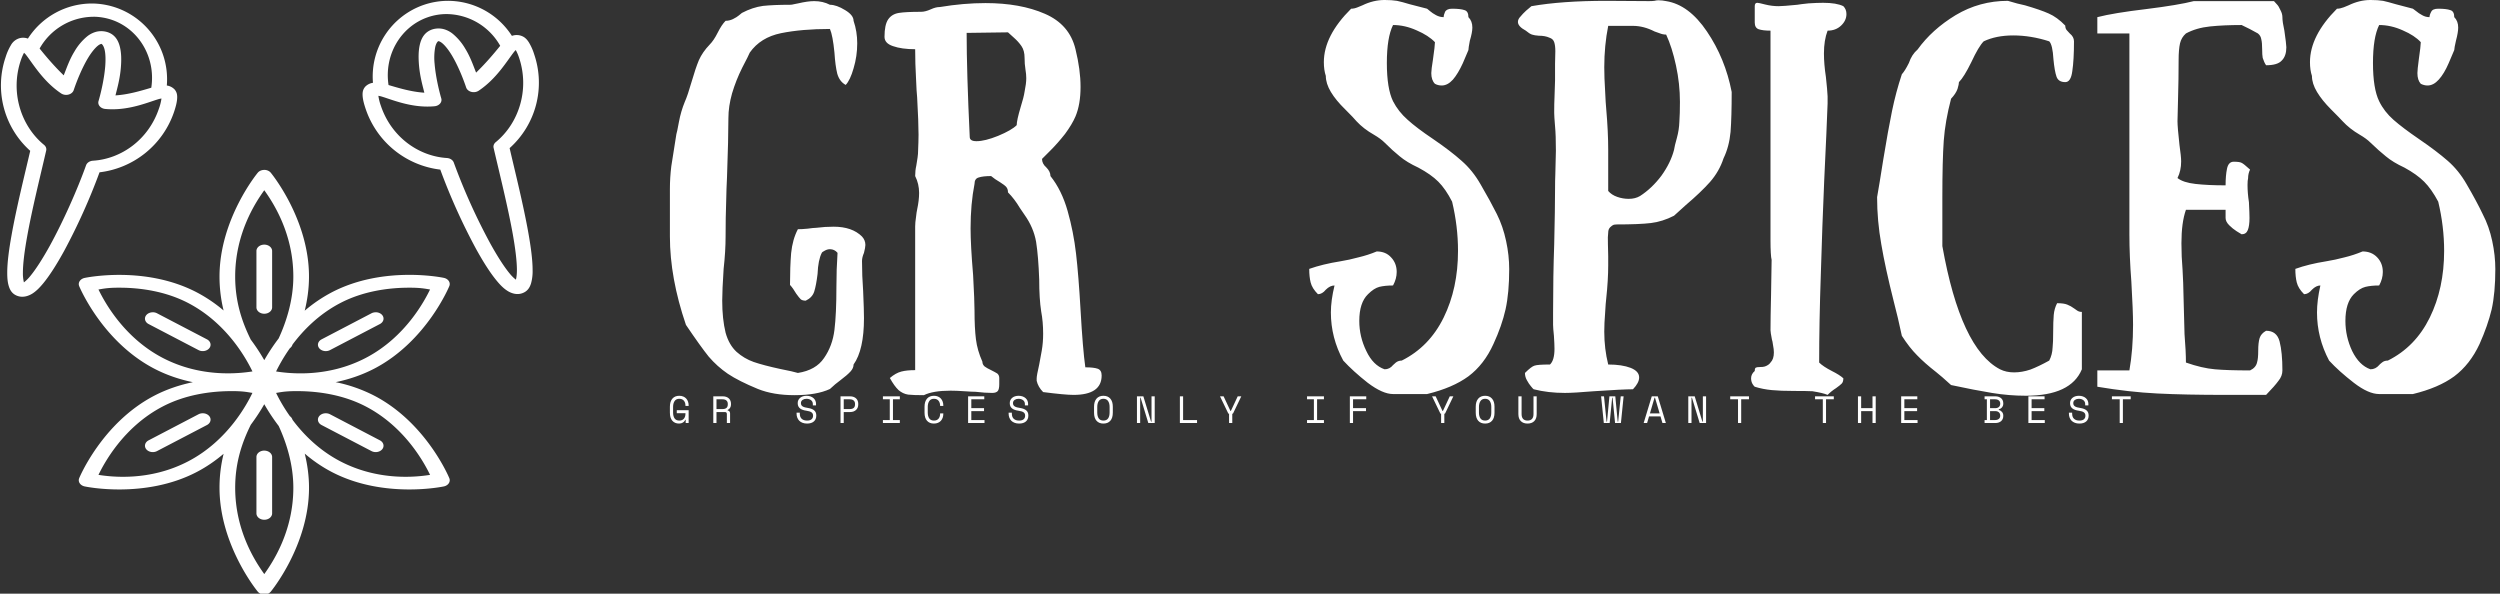 <svg data-v-423bf9ae="" xmlns="http://www.w3.org/2000/svg" viewBox="0 0 379 90" class="iconLeftSlogan"><rect x="0" y="0" width="379" height="90" fill="#333333" stroke="none"/><!----><!----><!----><g data-v-423bf9ae="" id="068fea79-9c9a-4930-8bdd-faa0d791f093" fill="#ffffff" transform="matrix(4.264,0,0,4.264,100.406,-11.77)"><path d="M6.52 5.78L6.52 5.78Q6.30 5.66 6.22 5.38L6.22 5.38L6.22 5.38Q6.15 5.10 6.12 4.63L6.12 4.63L6.12 4.63Q6.06 4.02 5.96 3.79L5.96 3.79L5.96 3.79Q4.96 3.79 4.22 3.94L4.22 3.94L4.22 3.94Q3.49 4.09 3.11 4.63L3.11 4.63L3.11 4.63Q3.07 4.73 2.84 5.17L2.84 5.17L2.84 5.17Q2.62 5.61 2.48 6.08L2.48 6.08L2.48 6.08Q2.35 6.54 2.35 6.96L2.35 6.96L2.35 6.96Q2.35 7.67 2.30 9.07L2.30 9.07L2.30 9.07Q2.28 9.42 2.27 9.95L2.27 9.95L2.27 9.95Q2.25 10.47 2.25 11.17L2.25 11.17L2.25 11.17Q2.25 11.69 2.18 12.32L2.18 12.32L2.18 12.32Q2.13 13.08 2.13 13.45L2.13 13.45L2.13 13.45Q2.13 14.10 2.25 14.59L2.25 14.59L2.25 14.59Q2.37 15.02 2.64 15.27L2.64 15.27L2.64 15.27Q2.91 15.51 3.25 15.63L3.25 15.63L3.25 15.63Q3.60 15.75 4.20 15.88L4.20 15.88L4.20 15.88Q4.66 15.97 4.82 16.02L4.82 16.02L4.82 16.02Q5.46 15.92 5.75 15.49L5.75 15.49L5.75 15.49Q6.05 15.06 6.12 14.49L6.12 14.49L6.12 14.49Q6.19 13.92 6.19 12.96L6.19 12.96L6.19 12.96Q6.19 12.33 6.23 11.75L6.23 11.75L6.23 11.75Q6.12 11.62 5.96 11.62L5.96 11.62L5.96 11.62Q5.87 11.62 5.78 11.67L5.78 11.67L5.78 11.67Q5.68 11.72 5.67 11.75L5.67 11.75L5.67 11.75Q5.54 12.00 5.52 12.50L5.52 12.50L5.52 12.50Q5.47 12.91 5.40 13.13L5.40 13.13L5.40 13.13Q5.33 13.34 5.10 13.45L5.10 13.45L5.10 13.45Q4.98 13.45 4.92 13.40L4.92 13.40L4.92 13.40Q4.86 13.34 4.76 13.20L4.76 13.20L4.76 13.20Q4.65 13.01 4.54 12.89L4.54 12.89L4.54 12.89Q4.54 12.25 4.58 11.76L4.58 11.76L4.58 11.76Q4.63 11.27 4.82 10.91L4.82 10.91L4.82 10.91Q4.97 10.91 5.17 10.89L5.17 10.89L5.17 10.89Q5.38 10.86 5.47 10.86L5.47 10.86L5.47 10.86Q5.78 10.82 6.09 10.82L6.09 10.82L6.09 10.82Q6.75 10.82 7.10 11.17L7.10 11.17L7.10 11.17Q7.22 11.30 7.22 11.47L7.22 11.47L7.22 11.47Q7.22 11.55 7.17 11.75L7.17 11.75L7.17 11.75Q7.10 11.91 7.10 12.04L7.10 12.04L7.10 12.04Q7.10 12.57 7.14 13.10L7.14 13.10L7.14 13.10Q7.17 13.78 7.17 14.07L7.17 14.07L7.17 14.07Q7.17 15.20 6.80 15.72L6.80 15.72L6.80 15.72Q6.80 15.85 6.69 15.97L6.69 15.97L6.69 15.97Q6.57 16.10 6.33 16.28L6.33 16.28L6.33 16.28Q6.15 16.41 5.96 16.59L5.96 16.59L5.96 16.59Q5.49 16.81 4.70 16.81L4.70 16.81L4.70 16.81Q3.95 16.81 3.40 16.59L3.40 16.59L3.40 16.59Q2.72 16.31 2.33 16.05L2.33 16.05L2.33 16.05Q1.95 15.79 1.65 15.44L1.65 15.44L1.65 15.44Q1.36 15.08 0.84 14.31L0.84 14.31L0.84 14.31Q0.27 12.64 0.27 11.17L0.27 11.17L0.27 9.48L0.27 9.48Q0.27 9.07 0.32 8.67L0.32 8.67L0.32 8.67Q0.38 8.26 0.50 7.53L0.50 7.53L0.50 7.53Q0.52 7.48 0.59 7.10L0.59 7.10L0.59 7.10Q0.66 6.72 0.80 6.38L0.80 6.38L0.80 6.38Q0.90 6.16 1.05 5.64L1.05 5.64L1.05 5.64Q1.18 5.19 1.30 4.90L1.30 4.90L1.30 4.90Q1.43 4.61 1.68 4.35L1.68 4.35L1.68 4.35Q1.83 4.20 1.97 3.92L1.97 3.92L1.97 3.92Q2.11 3.64 2.25 3.50L2.25 3.50L2.25 3.50Q2.38 3.50 2.51 3.44L2.51 3.44L2.51 3.44Q2.65 3.37 2.72 3.31L2.72 3.31L2.72 3.31Q2.80 3.25 2.83 3.22L2.83 3.22L2.83 3.22Q3.21 3.02 3.58 2.97L3.58 2.97L3.58 2.97Q3.96 2.93 4.54 2.93L4.54 2.93L4.54 2.93Q4.61 2.93 4.68 2.91L4.68 2.91L4.68 2.91Q4.75 2.90 4.83 2.88L4.83 2.88L4.83 2.88Q5.17 2.80 5.40 2.80L5.40 2.80L5.40 2.80Q5.71 2.80 5.96 2.93L5.96 2.93L5.96 2.93Q6.19 2.93 6.50 3.12L6.50 3.12L6.50 3.12Q6.80 3.30 6.80 3.50L6.80 3.50L6.80 3.50Q6.93 3.88 6.93 4.30L6.93 4.30L6.93 4.30Q6.93 4.76 6.80 5.19L6.80 5.19L6.80 5.19Q6.68 5.61 6.52 5.78L6.52 5.78ZM13.80 9.02L13.80 9.02Q14.20 9.52 14.41 10.26L14.41 10.26L14.41 10.26Q14.62 11.00 14.71 11.78L14.71 11.78L14.71 11.78Q14.80 12.56 14.87 13.78L14.87 13.78L14.87 13.78Q14.95 15.19 15.04 15.82L15.04 15.82L15.04 15.82Q15.34 15.82 15.48 15.87L15.48 15.87L15.48 15.87Q15.62 15.92 15.62 16.11L15.62 16.11L15.62 16.11Q15.62 16.80 14.62 16.80L14.62 16.80L14.62 16.80Q14.32 16.80 13.54 16.70L13.54 16.70L13.54 16.70Q13.36 16.52 13.31 16.30L13.31 16.30L13.31 16.21L13.31 16.21Q13.31 16.11 13.40 15.72L13.40 15.72L13.40 15.72Q13.44 15.51 13.49 15.23L13.49 15.23L13.49 15.23Q13.54 14.94 13.54 14.63L13.54 14.63L13.54 14.63Q13.54 14.20 13.47 13.83L13.47 13.83L13.47 13.83Q13.40 13.38 13.40 12.70L13.40 12.70L13.40 12.70Q13.37 11.87 13.29 11.36L13.29 11.36L13.29 11.36Q13.20 10.85 12.88 10.40L12.88 10.40L12.71 10.15L12.71 10.15Q12.52 9.83 12.29 9.60L12.29 9.60L12.29 9.60Q12.29 9.48 12.23 9.41L12.23 9.41L12.23 9.41Q12.17 9.34 12.01 9.24L12.01 9.24L12.01 9.24Q11.82 9.13 11.69 9.02L11.69 9.02L11.69 9.02Q11.40 9.02 11.25 9.07L11.25 9.07L11.25 9.07Q11.10 9.11 11.10 9.30L11.10 9.30L11.10 9.30Q10.96 10.01 10.96 10.88L10.96 10.88L10.96 10.88Q10.96 11.48 11.05 12.54L11.05 12.54L11.05 12.54Q11.10 13.47 11.10 13.80L11.10 13.80L11.10 13.80Q11.10 14.42 11.15 14.82L11.15 14.82L11.15 14.82Q11.20 15.22 11.38 15.62L11.38 15.62L11.38 15.62Q11.38 15.72 11.46 15.79L11.46 15.79L11.46 15.79Q11.54 15.85 11.69 15.92L11.69 15.92L11.69 15.92Q11.83 15.99 11.91 16.04L11.91 16.04L11.91 16.04Q11.98 16.10 11.98 16.20L11.98 16.20L11.98 16.20Q11.98 16.25 11.98 16.42L11.98 16.42L11.98 16.42Q11.98 16.59 11.93 16.66L11.93 16.66L11.93 16.66Q11.87 16.73 11.73 16.73L11.73 16.73L11.73 16.73Q11.48 16.73 11.14 16.69L11.14 16.69L11.14 16.69Q11.02 16.69 10.74 16.67L10.74 16.67L10.74 16.67Q10.46 16.65 10.25 16.65L10.25 16.65L10.25 16.65Q9.62 16.65 9.30 16.81L9.30 16.81L9.30 16.81Q8.92 16.81 8.74 16.79L8.74 16.79L8.74 16.79Q8.55 16.76 8.40 16.63L8.40 16.63L8.40 16.63Q8.25 16.49 8.09 16.20L8.09 16.20L8.09 16.20Q8.30 16.02 8.50 15.97L8.50 15.97L8.50 15.97Q8.69 15.92 8.99 15.92L8.99 15.92L8.99 10.81L8.99 10.81Q8.99 10.67 9.02 10.48L9.02 10.48L9.02 10.48Q9.04 10.29 9.06 10.21L9.06 10.21L9.06 10.21Q9.13 9.88 9.13 9.62L9.13 9.62L9.13 9.62Q9.13 9.30 8.99 9.02L8.99 9.02L8.99 9.02Q8.99 8.82 9.03 8.65L9.03 8.65L9.03 8.65Q9.09 8.29 9.09 8.23L9.09 8.23L9.09 8.23Q9.11 7.76 9.11 7.55L9.11 7.55L9.11 7.55Q9.11 7.11 9.06 6.22L9.06 6.22L9.06 6.22Q9.04 6.05 9.02 5.54L9.02 5.54L9.02 5.54Q8.99 5.03 8.99 4.51L8.99 4.51L8.99 4.51Q8.51 4.51 8.20 4.40L8.20 4.40L8.20 4.40Q7.90 4.30 7.90 4.07L7.90 4.07L7.90 4.07Q7.90 3.64 8.03 3.45L8.03 3.45L8.03 3.45Q8.16 3.26 8.41 3.22L8.41 3.22L8.41 3.22Q8.65 3.18 9.20 3.18L9.20 3.18L9.20 3.18Q9.35 3.18 9.55 3.09L9.55 3.09L9.55 3.09Q9.72 3.01 9.87 3.01L9.87 3.01L9.87 3.01Q10.71 2.87 11.49 2.87L11.49 2.87L11.49 2.87Q12.73 2.87 13.60 3.25L13.60 3.25L13.60 3.25Q14.48 3.63 14.69 4.51L14.69 4.51L14.69 4.51Q14.87 5.24 14.87 5.85L14.87 5.85L14.87 5.85Q14.87 6.47 14.69 6.90L14.69 6.90L14.69 6.90Q14.57 7.18 14.32 7.52L14.32 7.52L14.32 7.52Q14.06 7.85 13.80 8.11L13.80 8.11L13.50 8.41L13.50 8.41Q13.50 8.58 13.65 8.71L13.65 8.71L13.65 8.71Q13.80 8.86 13.80 9.02L13.80 9.02ZM10.82 3.93L10.82 3.93Q10.82 5.31 10.93 7.63L10.93 7.63L10.93 7.63Q10.93 7.78 11.17 7.78L11.17 7.78L11.17 7.78Q11.47 7.78 11.94 7.59L11.94 7.59L11.94 7.59Q12.42 7.39 12.60 7.21L12.60 7.21L12.60 7.21Q12.60 7.04 12.74 6.57L12.74 6.57L12.74 6.57Q12.85 6.22 12.88 6.02L12.88 6.02L12.88 6.02Q12.94 5.73 12.94 5.54L12.94 5.54L12.94 5.54Q12.94 5.40 12.91 5.22L12.91 5.22L12.91 5.22Q12.88 5.04 12.88 4.82L12.88 4.82L12.88 4.82Q12.88 4.56 12.77 4.40L12.77 4.40L12.77 4.40Q12.66 4.24 12.50 4.10L12.50 4.10L12.50 4.10Q12.35 3.96 12.29 3.91L12.29 3.91L10.82 3.93ZM27.78 3.37L27.78 3.37Q27.78 3.29 27.83 3.18L27.83 3.18L27.83 3.18Q27.89 3.07 28.08 3.07L28.08 3.07L28.08 3.07Q28.38 3.07 28.52 3.12L28.52 3.12L28.52 3.12Q28.66 3.16 28.66 3.37L28.66 3.37L28.66 3.37Q28.80 3.51 28.80 3.74L28.80 3.74L28.80 3.74Q28.80 3.91 28.71 4.21L28.71 4.21L28.71 4.21Q28.66 4.47 28.66 4.54L28.66 4.54L28.66 4.54Q28.62 4.63 28.46 5.01L28.46 5.01L28.46 5.01Q28.29 5.38 28.11 5.59L28.11 5.59L28.11 5.59Q27.92 5.80 27.71 5.80L27.71 5.80L27.71 5.80Q27.58 5.80 27.47 5.74L27.47 5.74L27.47 5.74Q27.34 5.61 27.34 5.36L27.34 5.36L27.34 5.36Q27.34 5.24 27.40 4.87L27.40 4.87L27.40 4.87Q27.47 4.38 27.47 4.26L27.47 4.26L27.47 4.26Q27.24 4.02 26.82 3.84L26.82 3.84L26.82 3.84Q26.40 3.65 25.98 3.65L25.98 3.65L25.98 3.65Q25.76 4.09 25.76 5.00L25.76 5.00L25.76 5.00Q25.76 5.91 25.98 6.36L25.98 6.36L25.98 6.36Q26.17 6.73 26.50 7.02L26.50 7.02L26.50 7.02Q26.82 7.31 27.40 7.70L27.40 7.70L27.40 7.70Q28.03 8.13 28.42 8.48L28.42 8.48L28.42 8.48Q28.81 8.82 29.09 9.31L29.09 9.31L29.09 9.31Q29.44 9.91 29.67 10.37L29.67 10.37L29.67 10.37Q29.89 10.81 30.00 11.33L30.00 11.33L30.00 11.33Q30.11 11.84 30.11 12.33L30.11 12.33L30.11 12.33Q30.11 13.17 29.98 13.76L29.98 13.76L29.98 13.76Q29.85 14.34 29.55 14.99L29.55 14.99L29.55 14.99Q29.22 15.72 28.66 16.14L28.66 16.14L28.66 16.14Q28.10 16.55 27.19 16.77L27.19 16.77L25.98 16.77L25.98 16.77Q25.61 16.77 25.08 16.37L25.08 16.37L25.08 16.37Q24.56 15.96 24.21 15.58L24.21 15.58L24.21 15.58Q23.77 14.77 23.77 13.87L23.77 13.87L23.77 13.87Q23.77 13.44 23.90 12.91L23.90 12.91L23.90 12.91Q23.74 12.91 23.59 13.06L23.59 13.06L23.59 13.06Q23.46 13.22 23.31 13.22L23.31 13.22L23.31 13.22Q23.10 13.01 23.05 12.80L23.05 12.80L23.05 12.80Q23.00 12.60 23.00 12.32L23.00 12.32L23.00 12.32Q23.48 12.15 24.11 12.05L24.11 12.05L24.11 12.05Q24.42 12.00 24.75 11.91L24.75 11.91L24.75 11.91Q25.09 11.83 25.40 11.70L25.40 11.70L25.40 11.70Q25.72 11.70 25.91 11.91L25.91 11.91L25.91 11.91Q26.11 12.12 26.11 12.43L26.11 12.43L26.11 12.43Q26.11 12.67 25.98 12.91L25.98 12.91L25.98 12.91Q25.69 12.91 25.49 12.96L25.49 12.96L25.49 12.96Q25.30 13.01 25.09 13.22L25.09 13.22L25.09 13.22Q24.78 13.52 24.78 14.17L24.78 14.17L24.78 14.17Q24.78 14.73 25.03 15.24L25.03 15.24L25.03 15.24Q25.27 15.75 25.68 15.89L25.68 15.89L25.68 15.89Q25.86 15.89 25.98 15.74L25.98 15.74L25.98 15.74Q26.00 15.72 26.08 15.65L26.08 15.65L26.08 15.65Q26.17 15.58 26.29 15.58L26.29 15.58L26.29 15.58Q27.27 15.09 27.78 14.05L27.78 14.05L27.78 14.05Q28.29 13.01 28.29 11.68L28.29 11.68L28.29 11.68Q28.29 10.81 28.08 9.93L28.08 9.93L28.08 9.93Q27.85 9.48 27.59 9.22L27.59 9.22L27.59 9.22Q27.33 8.96 26.88 8.72L26.88 8.72L26.88 8.72Q26.47 8.53 26.22 8.32L26.22 8.32L26.22 8.32Q25.97 8.12 25.68 7.83L25.68 7.83L25.68 7.83Q25.54 7.69 25.30 7.55L25.30 7.55L25.30 7.55Q24.93 7.34 24.68 7.07L24.68 7.07L24.68 7.07Q24.60 6.97 24.28 6.65L24.28 6.65L24.28 6.65Q23.95 6.33 23.77 6.03L23.77 6.03L23.77 6.03Q23.59 5.73 23.59 5.46L23.59 5.46L23.59 5.46Q23.52 5.25 23.52 4.97L23.52 4.97L23.52 4.97Q23.52 4.03 24.49 3.07L24.49 3.07L24.49 3.07Q24.60 3.07 24.72 3.02L24.72 3.02L24.72 3.02Q24.85 2.97 24.89 2.95L24.89 2.95L24.89 2.95Q25.28 2.76 25.68 2.76L25.68 2.76L25.68 2.76Q25.94 2.76 26.12 2.79L26.12 2.79L26.12 2.79Q26.31 2.83 26.57 2.91L26.57 2.91L27.19 3.07L27.19 3.07Q27.22 3.09 27.30 3.16L27.30 3.16L27.30 3.16Q27.38 3.23 27.51 3.30L27.51 3.30L27.51 3.30Q27.64 3.37 27.78 3.37L27.78 3.37ZM33.63 15.72L33.63 15.72Q34.12 15.72 34.43 15.84L34.43 15.84L34.43 15.84Q34.73 15.96 34.73 16.18L34.73 16.18L34.73 16.18Q34.73 16.37 34.51 16.60L34.51 16.60L34.51 16.60Q34.15 16.60 33.12 16.67L33.12 16.67L33.12 16.67Q32.40 16.73 32.09 16.73L32.09 16.73L32.09 16.73Q31.49 16.73 30.98 16.60L30.98 16.60L30.98 16.60Q30.95 16.58 30.88 16.49L30.88 16.49L30.88 16.49Q30.81 16.41 30.74 16.28L30.74 16.28L30.74 16.28Q30.67 16.16 30.67 16.02L30.67 16.02L30.67 16.02Q30.90 15.79 31.01 15.76L31.01 15.76L31.01 15.76Q31.12 15.72 31.56 15.72L31.56 15.72L31.56 15.72Q31.72 15.57 31.72 15.16L31.72 15.16L31.72 15.16Q31.72 15.01 31.70 14.70L31.70 14.70L31.70 14.70Q31.67 14.42 31.67 14.31L31.67 14.31L31.67 13.87L31.67 13.87Q31.67 12.56 31.71 11.45L31.71 11.45L31.71 11.45Q31.74 10.14 31.74 9.51L31.74 9.51L31.74 9.51Q31.74 9.14 31.75 8.95L31.75 8.95L31.77 8.12L31.77 8.12Q31.77 7.56 31.74 7.25L31.74 7.25L31.74 7.25Q31.71 6.89 31.71 6.78L31.71 6.78L31.71 6.72L31.71 6.72Q31.71 6.43 31.72 6.24L31.72 6.24L31.72 6.24Q31.75 5.61 31.74 5.03L31.74 5.03L31.75 4.58L31.75 4.58Q31.75 4.38 31.71 4.26L31.71 4.26L31.71 4.26Q31.67 4.14 31.54 4.10L31.54 4.10L31.54 4.10Q31.39 4.03 31.16 4.03L31.16 4.03L31.16 4.03Q31.01 4.02 30.92 3.99L30.92 3.99L30.92 3.99Q30.83 3.96 30.70 3.85L30.70 3.85L30.70 3.85Q30.42 3.70 30.42 3.54L30.42 3.54L30.42 3.54Q30.42 3.44 30.51 3.35L30.51 3.35L30.51 3.35Q30.59 3.25 30.71 3.14L30.71 3.14L30.71 3.14Q30.83 3.04 30.90 2.98L30.90 2.98L30.90 2.98Q31.98 2.79 33.57 2.79L33.57 2.79L35.08 2.80L35.08 2.80Q35.20 2.80 35.27 2.79L35.27 2.79L35.27 2.79Q35.35 2.77 35.41 2.77L35.41 2.77L35.41 2.77Q35.55 2.77 35.69 2.80L35.69 2.80L35.69 2.80Q36.50 2.93 37.14 3.88L37.14 3.88L37.14 3.88Q37.79 4.84 38.02 6.03L38.02 6.03L38.02 6.03Q38.02 6.92 37.98 7.45L37.98 7.45L37.98 7.45Q37.93 7.98 37.73 8.39L37.73 8.39L37.73 8.39Q37.58 8.85 37.25 9.23L37.25 9.23L37.25 9.23Q36.92 9.60 36.39 10.05L36.39 10.05L36.39 10.05Q35.97 10.43 35.97 10.43L35.97 10.43L35.97 10.43Q35.56 10.64 35.15 10.69L35.15 10.69L35.15 10.69Q34.73 10.74 33.92 10.74L33.92 10.74L33.92 10.74Q33.89 10.74 33.83 10.75L33.83 10.75L33.83 10.75Q33.77 10.77 33.70 10.84L33.70 10.84L33.70 10.84Q33.63 10.91 33.63 11.03L33.63 11.03L33.63 11.03Q33.61 11.16 33.62 11.44L33.62 11.44L33.62 11.44Q33.63 11.72 33.63 11.87L33.63 11.87L33.63 12.19L33.63 12.19Q33.63 12.71 33.56 13.37L33.56 13.37L33.56 13.37Q33.54 13.52 33.52 13.89L33.52 13.89L33.52 13.89Q33.49 14.25 33.49 14.55L33.49 14.55L33.49 14.55Q33.49 15.16 33.63 15.72L33.63 15.72ZM33.63 8.09L33.63 9.55L33.63 9.55Q33.75 9.69 33.95 9.76L33.95 9.76L33.95 9.76Q34.15 9.83 34.36 9.83L34.36 9.83L34.36 9.83Q34.59 9.83 34.76 9.73L34.76 9.73L34.76 9.73Q35.18 9.46 35.52 9.01L35.52 9.01L35.52 9.01Q35.85 8.55 35.97 8.09L35.97 8.09L35.97 8.09Q35.99 7.95 36.07 7.67L36.07 7.67L36.07 7.67Q36.15 7.38 36.16 7.09L36.16 7.09L36.16 7.09Q36.18 6.80 36.18 6.38L36.18 6.38L36.18 6.38Q36.18 5.74 36.04 5.09L36.04 5.09L36.04 5.09Q35.90 4.44 35.69 3.99L35.69 3.99L35.69 3.99Q35.57 3.99 35.45 3.94L35.45 3.94L35.45 3.94Q35.32 3.89 35.28 3.88L35.28 3.88L35.28 3.88Q34.89 3.68 34.51 3.68L34.51 3.68L33.63 3.68L33.63 3.68Q33.49 4.38 33.49 5.15L33.49 5.15L33.49 5.15Q33.49 5.53 33.52 5.99L33.52 5.99L33.52 5.99Q33.54 6.45 33.56 6.64L33.56 6.64L33.56 6.64Q33.63 7.45 33.63 8.09L33.63 8.09ZM41.43 3.85L41.43 3.85Q41.30 4.19 41.30 4.66L41.30 4.66L41.30 4.66Q41.30 5.04 41.37 5.50L41.37 5.50L41.37 5.50Q41.38 5.60 41.41 5.90L41.41 5.90L41.41 5.90Q41.44 6.20 41.43 6.44L41.43 6.44L41.43 6.44Q41.40 7.29 41.31 9.17L41.31 9.17L41.31 9.17Q41.24 10.77 41.19 12.49L41.19 12.49L41.19 12.49Q41.13 14.21 41.13 15.65L41.13 15.65L41.13 15.65Q41.27 15.79 41.58 15.95L41.58 15.95L41.58 15.95Q41.86 16.09 41.99 16.21L41.99 16.21L41.99 16.21Q41.99 16.34 41.93 16.40L41.93 16.40L41.93 16.40Q41.87 16.46 41.73 16.56L41.73 16.56L41.73 16.56Q41.57 16.66 41.43 16.80L41.43 16.80L41.43 16.80Q41.27 16.73 40.89 16.67L40.89 16.67L40.89 16.67Q40.70 16.66 40.24 16.66L40.24 16.66L40.24 16.66Q39.76 16.66 39.45 16.63L39.45 16.63L39.45 16.63Q39.13 16.60 38.84 16.51L38.84 16.51L38.84 16.51Q38.81 16.49 38.76 16.41L38.76 16.41L38.76 16.41Q38.71 16.32 38.71 16.21L38.71 16.21L38.71 16.21Q38.71 16.06 38.84 15.95L38.84 15.95L38.84 15.95Q38.84 15.85 38.88 15.83L38.88 15.83L38.88 15.83Q38.92 15.81 39.02 15.81L39.02 15.81L39.02 15.81Q39.14 15.81 39.20 15.79L39.20 15.79L39.20 15.79Q39.34 15.74 39.40 15.65L39.40 15.65L39.40 15.65Q39.52 15.53 39.52 15.29L39.52 15.29L39.52 15.29Q39.52 15.18 39.49 15.03L39.49 15.03L39.49 15.03Q39.47 14.88 39.45 14.83L39.45 14.83L39.45 14.83Q39.40 14.57 39.40 14.50L39.40 14.50L39.40 14.50Q39.40 14.07 39.42 13.23L39.42 13.23L39.44 12.00L39.44 12.00Q39.42 11.93 39.41 11.74L39.41 11.74L39.41 11.74Q39.40 11.55 39.40 11.33L39.40 11.33L39.40 8.74L39.40 3.85L39.40 3.85Q39.13 3.85 38.98 3.80L38.98 3.80L38.98 3.80Q38.84 3.75 38.84 3.56L38.84 3.56L38.84 2.98L38.84 2.98Q38.84 2.86 38.93 2.86L38.93 2.86L38.93 2.86Q38.98 2.86 39.21 2.92L39.21 2.92L39.21 2.92Q39.45 2.98 39.69 2.98L39.69 2.98L39.69 2.98Q39.84 2.98 40.35 2.93L40.35 2.93L40.35 2.93Q40.46 2.91 40.75 2.88L40.75 2.88L40.75 2.88Q41.05 2.86 41.27 2.86L41.27 2.86L41.27 2.86Q41.75 2.86 41.99 2.98L41.99 2.98L41.99 2.98Q42.10 3.09 42.10 3.26L42.10 3.26L42.10 3.26Q42.10 3.49 41.91 3.67L41.91 3.67L41.91 3.67Q41.72 3.85 41.43 3.85L41.43 3.85ZM49.88 3.67L49.88 3.67Q49.88 3.77 49.93 3.83L49.93 3.83L49.93 3.83Q49.98 3.89 50.04 3.95L50.04 3.95L50.04 3.95Q50.19 4.07 50.19 4.23L50.19 4.23L50.19 4.23Q50.19 4.89 50.13 5.29L50.13 5.29L50.13 5.29Q50.08 5.68 49.88 5.68L49.88 5.68L49.88 5.68Q49.64 5.68 49.57 5.49L49.57 5.49L49.57 5.49Q49.50 5.29 49.46 4.87L49.46 4.87L49.46 4.87Q49.43 4.35 49.31 4.23L49.31 4.23L49.31 4.23Q48.66 4.02 48.03 4.02L48.03 4.02L48.03 4.02Q47.42 4.02 46.98 4.23L46.98 4.23L46.98 4.23Q46.80 4.41 46.54 4.97L46.54 4.97L46.54 4.97Q46.28 5.50 46.10 5.68L46.10 5.68L46.10 5.68Q46.10 5.75 46.05 5.92L46.05 5.92L46.05 5.92Q45.99 6.09 45.82 6.27L45.82 6.27L45.82 6.27Q45.61 7.07 45.56 7.76L45.56 7.76L45.56 7.76Q45.51 8.46 45.51 9.77L45.51 9.77L45.51 11.51L45.51 11.51Q46.16 15.16 47.56 15.89L47.56 15.89L47.56 15.89Q47.78 16.00 48.06 16.00L48.06 16.00L48.06 16.00Q48.34 16.00 48.64 15.90L48.64 15.90L48.64 15.90Q48.93 15.79 49.31 15.58L49.31 15.58L49.31 15.58Q49.42 15.37 49.43 15.11L49.43 15.11L49.43 15.11Q49.45 14.94 49.45 14.56L49.45 14.56L49.45 14.56Q49.45 14.20 49.47 13.96L49.47 13.96L49.47 13.96Q49.49 13.73 49.59 13.54L49.59 13.54L49.59 13.54Q49.83 13.54 49.95 13.59L49.95 13.59L49.95 13.59Q50.08 13.64 50.20 13.73L50.20 13.73L50.20 13.73Q50.22 13.75 50.30 13.80L50.30 13.80L50.30 13.80Q50.37 13.85 50.47 13.85L50.47 13.85L50.47 15.89L50.47 15.89Q50.08 16.83 48.48 16.83L48.48 16.83L48.48 16.83Q47.88 16.83 47.27 16.73L47.27 16.73L47.27 16.73Q46.66 16.63 45.82 16.45L45.82 16.45L45.82 16.45Q45.47 16.13 45.29 15.99L45.29 15.99L45.29 15.99Q44.88 15.67 44.61 15.39L44.61 15.39L44.61 15.39Q44.34 15.12 44.07 14.70L44.07 14.70L44.07 14.70Q43.93 14.04 43.78 13.47L43.78 13.47L43.78 13.47Q43.48 12.28 43.34 11.45L43.34 11.45L43.34 11.45Q43.19 10.61 43.19 9.77L43.19 9.77L43.19 9.77Q43.27 9.32 43.41 8.43L43.41 8.43L43.41 8.43Q43.58 7.39 43.72 6.71L43.72 6.71L43.72 6.71Q43.86 6.03 44.07 5.40L44.07 5.40L44.07 5.40Q44.18 5.28 44.32 5.00L44.32 5.00L44.32 5.00Q44.42 4.70 44.63 4.52L44.63 4.52L44.63 4.52Q45.14 3.81 45.98 3.30L45.98 3.30L45.98 3.30Q46.83 2.79 47.84 2.79L47.84 2.79L47.84 2.79Q48.20 2.90 48.45 2.95L48.45 2.95L48.45 2.95Q49.00 3.11 49.29 3.24L49.29 3.24L49.29 3.24Q49.59 3.37 49.88 3.67L49.88 3.67ZM57.02 5.08L57.02 5.08Q56.95 4.98 56.90 4.82L56.90 4.82L56.90 4.82Q56.88 4.72 56.88 4.51L56.88 4.51L56.88 4.51Q56.88 4.28 56.85 4.16L56.85 4.16L56.85 4.16Q56.83 4.03 56.73 3.95L56.73 3.95L56.73 3.95Q56.45 3.79 56.15 3.65L56.15 3.65L56.15 3.65Q55.51 3.65 55.03 3.70L55.03 3.70L55.03 3.70Q54.54 3.75 54.17 3.95L54.17 3.95L54.17 3.95Q54.01 4.09 53.96 4.30L53.96 4.30L53.96 4.30Q53.91 4.52 53.91 4.90L53.91 4.90L53.91 4.90Q53.91 5.56 53.89 6.26L53.89 6.26L53.87 7.07L53.87 7.07Q53.87 7.28 53.94 7.91L53.94 7.91L53.94 7.91Q54.00 8.33 54.00 8.50L54.00 8.50L54.00 8.50Q54.00 8.83 53.87 9.09L53.87 9.09L53.87 9.09Q54.07 9.25 54.51 9.30L54.51 9.30L54.51 9.30Q54.95 9.35 55.58 9.35L55.58 9.35L55.58 9.35Q55.58 9.00 55.63 8.76L55.63 8.76L55.63 8.76Q55.68 8.51 55.87 8.51L55.87 8.51L55.87 8.51Q56.08 8.51 56.15 8.55L56.15 8.55L56.15 8.55Q56.22 8.58 56.45 8.79L56.45 8.79L56.45 8.79Q56.38 8.93 56.38 9.10L56.38 9.10L56.38 9.10Q56.36 9.17 56.36 9.34L56.36 9.34L56.36 9.34Q56.36 9.63 56.41 9.95L56.41 9.95L56.41 9.95Q56.43 10.35 56.43 10.51L56.43 10.51L56.43 10.51Q56.43 10.79 56.37 10.94L56.37 10.94L56.37 10.94Q56.31 11.09 56.15 11.09L56.15 11.09L56.15 11.09Q56.11 11.06 55.97 10.98L55.97 10.98L55.97 10.98Q55.83 10.89 55.71 10.77L55.71 10.77L55.71 10.77Q55.58 10.64 55.58 10.51L55.58 10.51L55.58 10.22L54.17 10.22L54.17 10.22Q54.01 10.67 54.01 11.41L54.01 11.41L54.01 11.41Q54.01 11.89 54.05 12.35L54.05 12.35L54.05 12.35Q54.08 12.91 54.08 13.12L54.08 13.12L54.08 13.12Q54.08 13.17 54.12 14.64L54.12 14.64L54.12 14.64Q54.17 15.26 54.17 15.65L54.17 15.65L54.17 15.65Q54.74 15.85 55.20 15.89L55.20 15.89L55.20 15.89Q55.65 15.93 56.45 15.93L56.45 15.93L56.45 15.93Q56.66 15.83 56.70 15.64L56.70 15.64L56.70 15.64Q56.74 15.51 56.74 15.23L56.74 15.23L56.74 15.23Q56.74 14.94 56.79 14.78L56.79 14.78L56.79 14.78Q56.84 14.62 57.02 14.52L57.02 14.52L57.02 14.52Q57.40 14.52 57.50 14.90L57.50 14.90L57.50 14.90Q57.60 15.29 57.60 15.93L57.60 15.93L57.60 15.93Q57.60 16.13 57.46 16.30L57.46 16.30L57.46 16.30Q57.33 16.48 57.02 16.80L57.02 16.80L55.58 16.80L55.58 16.80Q54.15 16.80 53.15 16.75L53.15 16.75L53.15 16.75Q52.15 16.70 51.02 16.51L51.02 16.51L51.02 15.93L52.16 15.93L52.16 15.93Q52.29 15.19 52.29 14.31L52.29 14.31L52.29 14.31Q52.29 13.82 52.23 12.78L52.23 12.78L52.23 12.78Q52.16 11.87 52.16 11.09L52.16 11.09L52.16 10.51L52.16 7.64L52.16 6.51L52.16 3.95L51.02 3.95L51.02 3.37L51.02 3.37Q51.60 3.22 52.78 3.08L52.78 3.08L52.78 3.08Q53.90 2.94 54.45 2.80L54.45 2.80L57.30 2.80L57.30 2.80Q57.33 2.83 57.40 2.91L57.40 2.91L57.40 2.91Q57.47 2.98 57.53 3.12L57.53 3.12L57.53 3.12Q57.60 3.25 57.60 3.37L57.60 3.37L57.60 3.37Q57.60 3.54 57.67 3.85L57.67 3.85L57.67 3.85Q57.74 4.34 57.74 4.44L57.74 4.44L57.74 4.44Q57.74 4.75 57.58 4.91L57.58 4.91L57.58 4.91Q57.43 5.08 57.02 5.08L57.02 5.08ZM62.83 3.37L62.83 3.37Q62.83 3.29 62.89 3.18L62.89 3.18L62.89 3.18Q62.94 3.07 63.14 3.07L63.14 3.07L63.14 3.07Q63.43 3.07 63.57 3.12L63.57 3.12L63.57 3.12Q63.71 3.16 63.71 3.37L63.71 3.37L63.71 3.37Q63.85 3.51 63.85 3.74L63.85 3.74L63.85 3.74Q63.85 3.91 63.77 4.21L63.77 4.21L63.77 4.21Q63.71 4.47 63.71 4.54L63.71 4.54L63.71 4.54Q63.67 4.63 63.51 5.01L63.51 5.01L63.51 5.01Q63.35 5.38 63.16 5.59L63.16 5.59L63.16 5.59Q62.97 5.80 62.76 5.80L62.76 5.80L62.76 5.80Q62.64 5.80 62.52 5.74L62.52 5.74L62.52 5.74Q62.40 5.61 62.40 5.36L62.40 5.36L62.40 5.36Q62.40 5.24 62.45 4.87L62.45 4.87L62.45 4.87Q62.52 4.38 62.52 4.26L62.52 4.26L62.52 4.26Q62.30 4.02 61.88 3.84L61.88 3.84L61.88 3.84Q61.46 3.65 61.04 3.65L61.04 3.65L61.04 3.65Q60.82 4.09 60.82 5.00L60.82 5.00L60.82 5.00Q60.82 5.91 61.04 6.36L61.04 6.36L61.04 6.36Q61.22 6.73 61.55 7.02L61.55 7.02L61.55 7.02Q61.88 7.31 62.45 7.70L62.45 7.70L62.45 7.70Q63.08 8.13 63.48 8.48L63.48 8.48L63.48 8.48Q63.87 8.82 64.15 9.31L64.15 9.31L64.15 9.31Q64.50 9.91 64.72 10.37L64.72 10.37L64.72 10.37Q64.95 10.81 65.06 11.33L65.06 11.33L65.06 11.33Q65.17 11.84 65.17 12.33L65.17 12.33L65.17 12.33Q65.17 13.17 65.04 13.76L65.04 13.76L65.04 13.76Q64.90 14.34 64.61 14.99L64.61 14.99L64.61 14.99Q64.27 15.72 63.71 16.14L63.71 16.14L63.71 16.14Q63.15 16.55 62.24 16.77L62.24 16.77L61.04 16.77L61.04 16.77Q60.66 16.77 60.14 16.37L60.14 16.37L60.14 16.37Q59.61 15.96 59.26 15.58L59.26 15.58L59.26 15.58Q58.83 14.77 58.83 13.87L58.83 13.87L58.83 13.87Q58.83 13.44 58.95 12.91L58.95 12.91L58.95 12.91Q58.80 12.91 58.65 13.06L58.65 13.06L58.65 13.06Q58.52 13.22 58.37 13.22L58.37 13.22L58.37 13.22Q58.16 13.01 58.11 12.80L58.11 12.80L58.11 12.80Q58.06 12.60 58.06 12.32L58.06 12.32L58.06 12.32Q58.53 12.15 59.16 12.05L59.16 12.05L59.16 12.05Q59.47 12.00 59.81 11.91L59.81 11.91L59.81 11.91Q60.14 11.83 60.45 11.70L60.45 11.70L60.45 11.70Q60.77 11.70 60.97 11.91L60.97 11.91L60.97 11.91Q61.17 12.12 61.17 12.43L61.17 12.43L61.17 12.43Q61.17 12.67 61.04 12.91L61.04 12.91L61.04 12.91Q60.75 12.91 60.55 12.96L60.55 12.96L60.55 12.96Q60.35 13.01 60.14 13.22L60.14 13.22L60.14 13.22Q59.84 13.52 59.84 14.17L59.84 14.17L59.84 14.17Q59.84 14.73 60.08 15.24L60.08 15.24L60.08 15.24Q60.33 15.75 60.73 15.89L60.73 15.89L60.73 15.89Q60.91 15.89 61.04 15.74L61.04 15.74L61.04 15.74Q61.05 15.72 61.14 15.65L61.14 15.65L61.14 15.65Q61.22 15.58 61.35 15.58L61.35 15.58L61.35 15.58Q62.33 15.09 62.84 14.05L62.84 14.05L62.84 14.05Q63.35 13.01 63.35 11.68L63.35 11.68L63.35 11.68Q63.35 10.81 63.14 9.93L63.14 9.93L63.14 9.93Q62.90 9.48 62.64 9.22L62.64 9.22L62.64 9.22Q62.38 8.96 61.94 8.72L61.94 8.72L61.94 8.72Q61.53 8.53 61.28 8.32L61.28 8.32L61.28 8.32Q61.03 8.12 60.73 7.83L60.73 7.83L60.73 7.83Q60.59 7.69 60.35 7.55L60.35 7.55L60.35 7.55Q59.99 7.34 59.74 7.07L59.74 7.07L59.74 7.07Q59.65 6.97 59.33 6.65L59.33 6.65L59.33 6.65Q59.01 6.33 58.83 6.03L58.83 6.03L58.83 6.03Q58.65 5.73 58.65 5.46L58.65 5.46L58.65 5.46Q58.58 5.25 58.58 4.97L58.58 4.97L58.58 4.97Q58.58 4.03 59.54 3.07L59.54 3.07L59.54 3.07Q59.65 3.07 59.78 3.02L59.78 3.02L59.78 3.02Q59.91 2.97 59.95 2.95L59.95 2.95L59.95 2.95Q60.34 2.76 60.73 2.76L60.73 2.76L60.73 2.76Q61.00 2.76 61.18 2.79L61.18 2.79L61.18 2.79Q61.36 2.83 61.63 2.91L61.63 2.91L62.24 3.07L62.24 3.07Q62.27 3.09 62.36 3.16L62.36 3.16L62.36 3.16Q62.44 3.23 62.57 3.30L62.57 3.30L62.57 3.30Q62.69 3.37 62.83 3.37L62.83 3.37Z"></path></g><!----><g data-v-423bf9ae="" id="85c1f91c-6e70-4598-84f7-bef37d3a2576" transform="matrix(4.053,0,0,4.053,-11.702,-8.494)" stroke="none" fill="#FFFFFF"><path d="M19.63 2.127c-.295.002-.594.05-.889.15a2.832 2.832 0 0 0-1.903 2.916.498.498 0 0 0-.288.144c-.102.117-.108.24-.097.372.012.13.051.282.116.473a3.365 3.365 0 0 0 2.787 2.258 22.81 22.81 0 0 0 1.327 2.946c.266.484.532.907.784 1.211.126.153.246.276.386.368.139.093.351.174.564.1.211-.072.29-.228.334-.371a1.69 1.69 0 0 0 .058-.497c0-.38-.065-.863-.16-1.397-.184-1.036-.487-2.244-.7-3.164a3.283 3.283 0 0 0 .92-3.506 2.018 2.018 0 0 0-.197-.445c-.073-.114-.163-.225-.348-.267a.52.52 0 0 0-.289.02 2.846 2.846 0 0 0-2.406-1.311zm-13.293.1a2.848 2.848 0 0 0-2.406 1.312.518.518 0 0 0-.289-.02.538.538 0 0 0-.348.268 2.022 2.022 0 0 0-.196.444 3.283 3.283 0 0 0 .92 3.507c-.214.92-.516 2.127-.7 3.163-.096.534-.16 1.017-.16 1.397 0 .19.013.353.057.497.044.143.122.3.333.372.213.073.427-.008.566-.1.14-.093.26-.216.386-.368.252-.305.517-.728.784-1.213A22.824 22.824 0 0 0 6.61 8.541a3.365 3.365 0 0 0 2.787-2.257c.064-.192.102-.343.114-.474.011-.13.006-.254-.095-.37a.501.501 0 0 0-.289-.146 2.832 2.832 0 0 0-2.79-3.067zm13.25.395a2.326 2.326 0 0 1 2.01 1.187c-.235.292-.558.672-.902 1.003-.117-.297-.221-.597-.403-.892a2.077 2.077 0 0 0-.47-.56.927.927 0 0 0-.332-.173.778.778 0 0 0-.429.008c-.296.097-.414.335-.469.565-.055.23-.055.49-.034.759.034.409.126.745.202 1.044-.48-.03-.95-.172-1.34-.287-.172-1.141.471-2.196 1.479-2.539a2.15 2.15 0 0 1 .688-.115zm-13.207.1c.23.001.463.039.688.115 1.008.343 1.651 1.4 1.478 2.54-.388.115-.86.258-1.34.287.076-.299.169-.635.202-1.044.022-.268.021-.53-.034-.76-.055-.23-.172-.467-.468-.563a.774.774 0 0 0-.43-.01.934.934 0 0 0-.333.173 2.08 2.08 0 0 0-.47.56c-.182.296-.285.597-.402.894-.345-.331-.667-.71-.902-1.003a2.326 2.326 0 0 1 2.01-1.188zm12.91.913l.015.004c.019.005.06.023.112.063.103.08.233.24.351.431.238.385.443.9.555 1.234a.293.239 0 0 0 .47.121c.676-.452 1.063-1.125 1.324-1.453.027-.034.039-.042.062-.068.036.068.077.148.124.288.399 1.187-.006 2.448-.873 3.158a.293.239 0 0 0-.08.213c.216.934.533 2.195.72 3.241.092.523.152.994.152 1.33 0 .158-.016.28-.038.36a1.427 1.427 0 0 1-.23-.227c-.217-.262-.476-.67-.735-1.14a22.76 22.76 0 0 1-1.358-3.013.293.239 0 0 0-.26-.171c-1.058-.067-2.075-.788-2.466-1.95a1.86 1.86 0 0 1-.095-.377c.036.008.052.008.105.023.4.117 1.147.448 1.997.368a.293.239 0 0 0 .251-.293c-.074-.251-.209-.8-.249-1.29a2.19 2.19 0 0 1 .024-.637c.038-.16.1-.208.11-.212l.012-.003zm-12.613.101l.01.005V3.74c.01.004.074.052.112.211.039.16.043.392.023.637-.04.49-.175 1.04-.25 1.29a.293.239 0 0 0 .253.293c.85.08 1.596-.25 1.996-.368.053-.015.07-.015.106-.023a1.845 1.845 0 0 1-.095.377c-.39 1.163-1.409 1.884-2.467 1.95a.293.239 0 0 0-.259.172c-.312.873-.839 2.07-1.357 3.012-.26.47-.52.879-.737 1.14a1.434 1.434 0 0 1-.23.227 1.385 1.385 0 0 1-.038-.36c0-.335.06-.806.154-1.329.186-1.046.502-2.307.717-3.242a.293.239 0 0 0-.08-.212c-.866-.71-1.27-1.971-.871-3.158.047-.14.087-.22.123-.288.023.025.036.033.064.067.26.328.646 1.001 1.323 1.454a.293.239 0 0 0 .469-.12c.112-.336.318-.85.555-1.235.119-.192.25-.351.352-.431a.355.355 0 0 1 .112-.063l.015-.005zm6.095 4.715a.293.239 0 0 0-.244.106s-1.43 1.725-1.43 3.883c0 .463.058.885.153 1.27a5.467 5.467 0 0 0-1.004-.679c-.978-.51-2.026-.646-2.83-.653-.803-.007-1.362.113-1.362.113a.293.239 0 0 0-.205.31s.847 2.06 2.803 3.082c.478.25.973.41 1.448.508-.475.1-.97.258-1.448.508C6.697 17.92 5.85 19.98 5.85 19.98a.293.239 0 0 0 .205.31s2.236.482 4.192-.54c.375-.195.709-.43 1.004-.68a5.29 5.29 0 0 0-.153 1.27c0 2.158 1.43 3.885 1.43 3.885a.293.239 0 0 0 .488 0s1.43-1.727 1.43-3.885c0-.449-.063-.878-.16-1.277.296.253.633.49 1.011.687 1.957 1.022 4.192.54 4.192.54a.293.239 0 0 0 .204-.31s-.846-2.06-2.802-3.082a5.583 5.583 0 0 0-1.449-.508c.475-.098.97-.258 1.449-.508 1.956-1.021 2.802-3.083 2.802-3.083a.293.239 0 0 0-.204-.31s-.558-.12-1.362-.112c-.803.007-1.851.142-2.83.653a5.473 5.473 0 0 0-1.012.687c.098-.399.16-.828.16-1.278 0-2.158-1.43-3.883-1.43-3.883a.293.239 0 0 0-.243-.106zm0 .76c.325.454 1.087 1.607 1.087 3.23 0 .872-.257 1.681-.548 2.312-.23.302-.408.585-.539.814a7.403 7.403 0 0 0-.505-.768c-.32-.648-.583-1.4-.583-2.359 0-1.622.763-2.775 1.088-3.228zm0 2.035a.293.239 0 0 0-.293.238v2.11a.293.239 0 0 0 .293.237.293.239 0 0 0 .294-.238v-2.109a.293.239 0 0 0-.294-.238zm-5.521 1.611h.172c.718.008 1.65.128 2.507.575 1.492.779 2.208 2.163 2.4 2.557-.472.073-1.906.251-3.36-.508-1.492-.779-2.208-2.164-2.4-2.557.17-.026.312-.062.68-.067zm10.869 0c.501-.005.659.037.853.067-.192.393-.907 1.778-2.4 2.557-1.453.76-2.887.582-3.36.509.08-.16.247-.488.518-.871a.293.239 0 0 0 .077-.087l.024-.053c.393-.524.973-1.124 1.782-1.547.857-.447 1.788-.567 2.506-.575zm-9.523.92a.293.239 0 0 0-.057.005.293.239 0 0 0-.184.104.293.239 0 0 0 .089.33l1.868.975a.293.239 0 0 0 .404-.072.293.239 0 0 0-.088-.33l-1.868-.975a.293.239 0 0 0-.164-.038zm8.349 0a.293.239 0 0 0-.164.037l-1.868.976a.293.239 0 0 0-.088.329.293.239 0 0 0 .405.072l1.868-.976a.293.239 0 0 0 .088-.33.293.239 0 0 0-.184-.104.293.239 0 0 0-.057-.005zm-5.47 2.949c.501-.006.66.037.853.066-.191.394-.907 1.779-2.4 2.558-1.453.76-2.887.582-3.359.508.192-.393.907-1.777 2.4-2.556.856-.448 1.788-.568 2.506-.576zm2.419 0h.172c.718.008 1.65.128 2.507.576 1.492.779 2.208 2.163 2.4 2.556-.473.074-1.905.251-3.36-.508-.809-.423-1.389-1.022-1.782-1.547l-.024-.053a.293.239 0 0 0-.077-.087 6.266 6.266 0 0 1-.517-.87c.17-.027.312-.062.68-.067zm-1.123.489c.131.23.31.513.54.815.29.63.547 1.438.547 2.311 0 1.621-.762 2.774-1.087 3.228-.325-.454-1.088-1.607-1.088-3.228 0-.958.263-1.71.584-2.358.213-.285.38-.55.504-.768zm-2.296.339a.293.239 0 0 0-.163.037l-1.868.976a.293.239 0 0 0-.089.33.293.239 0 0 0 .405.071l1.868-.975a.293.239 0 0 0 .088-.33.293.239 0 0 0-.184-.104.293.239 0 0 0-.057-.005zm4.591 0a.293.239 0 0 0-.057.005.293.239 0 0 0-.184.104.293.239 0 0 0 .088.33l1.868.975a.293.239 0 0 0 .405-.072.293.239 0 0 0-.088-.329l-1.868-.976a.293.239 0 0 0-.164-.037zm-2.295 1.396a.293.239 0 0 0-.293.24v2.108a.293.239 0 0 0 .293.239.293.239 0 0 0 .294-.239V19.19a.293.239 0 0 0-.294-.239z" color="#000" paint-order="fill markers stroke" stroke-width=".769"></path></g><!----><g data-v-423bf9ae="" id="7eae21e2-6144-42ad-a631-3e5c4c32c87a" fill="#ffffff" transform="matrix(0.413,0,0,0.413,101.214,57.655)"><path d="M3.35 12.07L3.35 10.98L7.71 10.98L7.71 15.68L6.62 15.68L6.62 14.50L6.45 14.50L6.45 14.50Q6.22 15.12 5.61 15.50L5.61 15.50L5.61 15.50Q5.01 15.88 4.21 15.88L4.21 15.88L4.21 15.88Q2.63 15.88 1.73 14.85L1.73 14.85L1.73 14.85Q0.83 13.83 0.83 11.87L0.83 11.87L0.83 9.69L0.83 9.69Q0.83 7.78 1.74 6.73L1.74 6.73L1.74 6.73Q2.65 5.68 4.27 5.68L4.27 5.68L4.27 5.68Q5.11 5.68 5.75 5.96L5.75 5.96L5.75 5.96Q6.40 6.23 6.83 6.71L6.83 6.71L6.83 6.71Q7.27 7.20 7.49 7.85L7.49 7.85L7.49 7.85Q7.71 8.50 7.71 9.24L7.71 9.24L7.71 9.41L6.54 9.41L6.54 9.24L6.54 9.24Q6.54 8.76 6.41 8.32L6.41 8.32L6.41 8.32Q6.27 7.87 6.00 7.53L6.00 7.53L6.00 7.53Q5.73 7.18 5.30 6.98L5.30 6.98L5.30 6.98Q4.87 6.78 4.27 6.78L4.27 6.78L4.27 6.78Q3.14 6.78 2.57 7.60L2.57 7.60L2.57 7.60Q2.00 8.43 2.00 9.77L2.00 9.77L2.00 11.79L2.00 11.79Q2.00 13.23 2.57 14.01L2.57 14.01L2.57 14.01Q3.14 14.78 4.30 14.78L4.30 14.78L4.30 14.78Q5.35 14.78 5.94 14.11L5.94 14.11L5.94 14.11Q6.54 13.44 6.54 12.24L6.54 12.24L6.54 12.07L3.35 12.07ZM22.92 12.15L22.92 15.68L21.74 15.68L21.74 12.40L21.74 12.40Q21.74 12.04 21.57 11.84L21.57 11.84L21.57 11.84Q21.41 11.65 20.99 11.65L20.99 11.65L17.93 11.65L17.93 15.68L16.76 15.68L16.76 5.88L20.26 5.88L20.26 5.88Q21.01 5.88 21.57 6.10L21.57 6.10L21.57 6.10Q22.13 6.31 22.50 6.68L22.50 6.68L22.50 6.68Q22.88 7.04 23.06 7.53L23.06 7.53L23.06 7.53Q23.25 8.01 23.25 8.54L23.25 8.54L23.25 8.96L23.25 8.96Q23.25 9.51 22.95 10.05L22.95 10.05L22.95 10.05Q22.65 10.60 22.02 10.89L22.02 10.89L22.02 11.06L22.02 11.06Q22.44 11.13 22.68 11.40L22.68 11.40L22.68 11.40Q22.92 11.66 22.92 12.15L22.92 12.15ZM17.93 6.97L17.93 10.56L20.12 10.56L20.12 10.56Q21.11 10.56 21.59 10.13L21.59 10.13L21.59 10.13Q22.08 9.70 22.08 8.88L22.08 8.88L22.08 8.62L22.08 8.62Q22.08 7.88 21.59 7.43L21.59 7.43L21.59 7.43Q21.11 6.97 20.12 6.97L20.12 6.97L17.93 6.97ZM53.30 9.21L53.30 8.71L53.30 8.71Q53.30 8.23 53.11 7.87L53.11 7.87L53.11 7.87Q52.92 7.50 52.60 7.27L52.60 7.27L52.60 7.27Q52.28 7.03 51.86 6.90L51.86 6.90L51.86 6.90Q51.44 6.78 50.97 6.78L50.97 6.78L50.97 6.78Q50.57 6.78 50.20 6.88L50.20 6.88L50.20 6.88Q49.84 6.99 49.55 7.18L49.55 7.18L49.55 7.18Q49.27 7.38 49.10 7.66L49.10 7.66L49.10 7.66Q48.93 7.95 48.93 8.33L48.93 8.33L48.93 8.41L48.93 8.41Q48.93 8.82 49.10 9.11L49.10 9.11L49.10 9.11Q49.27 9.39 49.59 9.60L49.59 9.60L49.59 9.60Q49.92 9.80 50.41 9.93L50.41 9.93L50.41 9.93Q50.90 10.07 51.56 10.16L51.56 10.16L51.56 10.16Q53.10 10.40 53.83 11.07L53.83 11.07L53.83 11.07Q54.56 11.73 54.56 12.85L54.56 12.85L54.56 13.02L54.56 13.02Q54.56 13.65 54.34 14.17L54.34 14.17L54.34 14.17Q54.12 14.70 53.70 15.08L53.70 15.08L53.70 15.08Q53.27 15.46 52.64 15.67L52.64 15.67L52.64 15.67Q52.01 15.88 51.18 15.88L51.18 15.88L51.18 15.88Q50.25 15.88 49.52 15.60L49.52 15.60L49.52 15.60Q48.80 15.33 48.32 14.85L48.32 14.85L48.32 14.85Q47.84 14.36 47.59 13.71L47.59 13.71L47.59 13.71Q47.33 13.06 47.33 12.29L47.33 12.29L47.33 11.87L48.51 11.87L48.51 12.21L48.51 12.21Q48.51 13.50 49.22 14.14L49.22 14.14L49.22 14.14Q49.92 14.78 51.18 14.78L51.18 14.78L51.18 14.78Q52.28 14.78 52.83 14.30L52.83 14.30L52.83 14.30Q53.38 13.82 53.38 13.02L53.38 13.02L53.38 12.94L53.38 12.94Q53.38 12.17 52.81 11.76L52.81 11.76L52.81 11.76Q52.25 11.35 50.97 11.17L50.97 11.17L50.97 11.17Q50.23 11.07 49.64 10.87L49.64 10.87L49.64 10.87Q49.04 10.67 48.62 10.34L48.62 10.34L48.62 10.34Q48.20 10.01 47.98 9.55L47.98 9.55L47.98 9.55Q47.75 9.09 47.75 8.46L47.75 8.46L47.75 8.29L47.75 8.29Q47.75 7.71 47.99 7.24L47.99 7.24L47.99 7.24Q48.23 6.76 48.66 6.41L48.66 6.41L48.66 6.41Q49.08 6.06 49.68 5.87L49.68 5.87L49.68 5.87Q50.27 5.68 50.99 5.68L50.99 5.68L50.99 5.68Q51.81 5.68 52.47 5.92L52.47 5.92L52.47 5.92Q53.12 6.16 53.56 6.56L53.56 6.56L53.56 6.56Q54.01 6.96 54.24 7.50L54.24 7.50L54.24 7.50Q54.47 8.04 54.47 8.62L54.47 8.62L54.47 9.21L53.30 9.21ZM66.96 11.65L64.64 11.65L64.64 15.68L63.46 15.68L63.46 5.88L66.96 5.88L66.96 5.88Q67.72 5.88 68.28 6.10L68.28 6.10L68.28 6.10Q68.84 6.31 69.21 6.68L69.21 6.68L69.21 6.68Q69.58 7.04 69.77 7.53L69.77 7.53L69.77 7.53Q69.96 8.01 69.96 8.54L69.96 8.54L69.96 8.96L69.96 8.96Q69.96 9.49 69.77 9.98L69.77 9.98L69.77 9.98Q69.58 10.47 69.20 10.84L69.20 10.84L69.20 10.84Q68.82 11.21 68.26 11.43L68.26 11.43L68.26 11.43Q67.70 11.65 66.96 11.65L66.96 11.65ZM64.64 6.97L64.64 10.56L66.82 10.56L66.82 10.56Q68.78 10.56 68.78 8.88L68.78 8.88L68.78 8.62L68.78 8.62Q68.78 7.88 68.30 7.43L68.30 7.43L68.30 7.43Q67.82 6.97 66.82 6.97L66.82 6.97L64.64 6.97ZM79.02 6.97L79.02 5.88L85.23 5.88L85.23 6.97L82.71 6.97L82.71 14.59L85.23 14.59L85.23 15.68L79.02 15.68L79.02 14.59L81.54 14.59L81.54 6.97L79.02 6.97ZM97.75 14.78L97.75 14.78L97.75 14.78Q98.35 14.78 98.78 14.58L98.78 14.58L98.78 14.58Q99.20 14.38 99.48 14.04L99.48 14.04L99.48 14.04Q99.75 13.69 99.88 13.25L99.88 13.25L99.88 13.25Q100.02 12.81 100.02 12.32L100.02 12.32L100.02 12.15L101.19 12.15L101.19 12.32L101.19 12.32Q101.19 13.06 100.97 13.71L100.97 13.71L100.97 13.71Q100.74 14.36 100.31 14.85L100.31 14.85L100.31 14.85Q99.88 15.33 99.23 15.60L99.23 15.60L99.23 15.60Q98.59 15.88 97.75 15.88L97.75 15.88L97.75 15.88Q96.12 15.88 95.21 14.85L95.21 14.85L95.21 14.85Q94.30 13.83 94.30 11.87L94.30 11.87L94.30 9.69L94.30 9.69Q94.30 7.78 95.21 6.73L95.21 6.73L95.21 6.73Q96.12 5.68 97.75 5.68L97.75 5.68L97.75 5.68Q98.59 5.68 99.23 5.96L99.23 5.96L99.23 5.96Q99.88 6.23 100.31 6.71L100.31 6.71L100.31 6.71Q100.74 7.20 100.97 7.85L100.97 7.85L100.97 7.85Q101.19 8.50 101.19 9.24L101.19 9.24L101.19 9.41L100.02 9.41L100.02 9.24L100.02 9.24Q100.00 8.76 99.87 8.32L99.87 8.32L99.87 8.32Q99.74 7.87 99.46 7.53L99.46 7.53L99.46 7.53Q99.19 7.18 98.77 6.98L98.77 6.98L98.77 6.98Q98.35 6.78 97.75 6.78L97.75 6.78L97.75 6.78Q96.61 6.78 96.05 7.60L96.05 7.60L96.05 7.60Q95.48 8.43 95.48 9.77L95.48 9.77L95.48 11.79L95.48 11.79Q95.48 13.23 96.05 14.01L96.05 14.01L96.05 14.01Q96.61 14.78 97.75 14.78ZM110.29 15.68L110.29 5.88L116.23 5.88L116.23 6.97L111.47 6.97L111.47 10.22L116.14 10.22L116.14 11.31L111.47 11.31L111.47 14.59L116.31 14.59L116.31 15.68L110.29 15.68ZM131.14 9.21L131.14 8.71L131.14 8.71Q131.14 8.23 130.95 7.87L130.95 7.87L130.95 7.87Q130.76 7.50 130.44 7.27L130.44 7.27L130.44 7.27Q130.12 7.03 129.70 6.90L129.70 6.90L129.70 6.90Q129.28 6.78 128.81 6.78L128.81 6.78L128.81 6.78Q128.41 6.78 128.04 6.88L128.04 6.88L128.04 6.88Q127.68 6.99 127.39 7.18L127.39 7.18L127.39 7.18Q127.11 7.38 126.94 7.66L126.94 7.66L126.94 7.66Q126.77 7.95 126.77 8.33L126.77 8.33L126.77 8.41L126.77 8.41Q126.77 8.82 126.94 9.11L126.94 9.11L126.94 9.11Q127.11 9.39 127.44 9.60L127.44 9.60L127.44 9.60Q127.76 9.80 128.25 9.93L128.25 9.93L128.25 9.93Q128.74 10.07 129.40 10.16L129.40 10.16L129.40 10.16Q130.94 10.40 131.67 11.07L131.67 11.07L131.67 11.07Q132.40 11.73 132.40 12.85L132.40 12.85L132.40 13.02L132.40 13.02Q132.40 13.65 132.18 14.17L132.18 14.17L132.18 14.17Q131.96 14.70 131.54 15.08L131.54 15.08L131.54 15.08Q131.11 15.46 130.48 15.67L130.48 15.67L130.48 15.67Q129.85 15.88 129.02 15.88L129.02 15.88L129.02 15.88Q128.09 15.88 127.36 15.60L127.36 15.60L127.36 15.60Q126.64 15.33 126.16 14.85L126.16 14.85L126.16 14.85Q125.68 14.36 125.43 13.71L125.43 13.71L125.43 13.71Q125.17 13.06 125.17 12.29L125.17 12.29L125.17 11.87L126.35 11.87L126.35 12.21L126.35 12.21Q126.35 13.50 127.06 14.14L127.06 14.14L127.06 14.14Q127.76 14.78 129.02 14.78L129.02 14.78L129.02 14.78Q130.12 14.78 130.67 14.30L130.67 14.30L130.67 14.30Q131.22 13.82 131.22 13.02L131.22 13.02L131.22 12.94L131.22 12.94Q131.22 12.17 130.66 11.76L130.66 11.76L130.66 11.76Q130.09 11.35 128.81 11.17L128.81 11.17L128.81 11.17Q128.07 11.07 127.48 10.87L127.48 10.87L127.48 10.87Q126.88 10.67 126.46 10.34L126.46 10.34L126.46 10.34Q126.04 10.01 125.82 9.55L125.82 9.55L125.82 9.55Q125.59 9.09 125.59 8.46L125.59 8.46L125.59 8.29L125.59 8.29Q125.59 7.71 125.83 7.24L125.83 7.24L125.83 7.24Q126.07 6.76 126.50 6.41L126.50 6.41L126.50 6.41Q126.92 6.06 127.52 5.87L127.52 5.87L127.52 5.87Q128.11 5.68 128.83 5.68L128.83 5.68L128.83 5.68Q129.65 5.68 130.31 5.92L130.31 5.92L130.31 5.92Q130.96 6.16 131.40 6.56L131.40 6.56L131.40 6.56Q131.85 6.96 132.08 7.50L132.08 7.50L132.08 7.50Q132.31 8.04 132.31 8.62L132.31 8.62L132.31 9.21L131.14 9.21ZM156.52 11.87L156.52 9.69L156.52 9.69Q156.52 7.78 157.43 6.73L157.43 6.73L157.43 6.73Q158.34 5.68 159.96 5.68L159.96 5.68L159.96 5.68Q161.59 5.68 162.50 6.73L162.50 6.73L162.50 6.73Q163.41 7.78 163.41 9.69L163.41 9.69L163.41 11.87L163.41 11.87Q163.41 13.83 162.50 14.85L162.50 14.85L162.50 14.85Q161.59 15.88 159.96 15.88L159.96 15.88L159.96 15.88Q158.34 15.88 157.43 14.85L157.43 14.85L157.43 14.85Q156.52 13.83 156.52 11.87L156.52 11.87ZM159.96 14.78L159.96 14.78L159.96 14.78Q161.10 14.78 161.67 14.01L161.67 14.01L161.67 14.01Q162.23 13.23 162.23 11.79L162.23 11.79L162.23 9.77L162.23 9.77Q162.23 8.43 161.67 7.60L161.67 7.60L161.67 7.60Q161.10 6.78 159.96 6.78L159.96 6.78L159.96 6.78Q158.83 6.78 158.26 7.60L158.26 7.60L158.26 7.60Q157.70 8.43 157.70 9.77L157.70 9.77L157.70 11.79L157.70 11.79Q157.70 13.23 158.26 14.01L158.26 14.01L158.26 14.01Q158.83 14.78 159.96 14.78ZM174.62 5.88L177.45 15.18L177.62 15.18L177.62 5.88L178.79 5.88L178.79 15.68L176.44 15.68L173.61 6.38L173.45 6.38L173.45 15.68L172.27 15.68L172.27 5.88L174.62 5.88ZM188.03 15.68L188.03 5.88L189.21 5.88L189.21 14.59L194.33 14.59L194.33 15.68L188.03 15.68ZM206.08 15.68L206.08 12.24L205.83 12.24L202.76 5.88L204.08 5.88L206.58 11.23L206.75 11.23L209.26 5.88L210.57 5.88L207.51 12.24L207.26 12.24L207.26 15.68L206.08 15.68ZM234.70 6.97L234.70 5.88L240.91 5.88L240.91 6.97L238.39 6.97L238.39 14.59L240.91 14.59L240.91 15.68L234.70 15.68L234.70 14.59L237.22 14.59L237.22 6.97L234.70 6.97ZM250.42 15.68L250.42 5.88L256.44 5.88L256.44 6.97L251.59 6.97L251.59 10.22L256.35 10.22L256.35 11.31L251.59 11.31L251.59 15.68L250.42 15.68ZM283.92 15.68L283.92 12.24L283.67 12.24L280.60 5.88L281.92 5.88L284.42 11.23L284.59 11.23L287.10 5.88L288.41 5.88L285.35 12.24L285.10 12.24L285.10 15.68L283.92 15.68ZM296.63 11.87L296.63 9.69L296.63 9.69Q296.63 7.78 297.54 6.73L297.54 6.73L297.54 6.73Q298.45 5.68 300.08 5.68L300.08 5.68L300.08 5.68Q301.70 5.68 302.61 6.73L302.61 6.73L302.61 6.73Q303.52 7.78 303.52 9.69L303.52 9.69L303.52 11.87L303.52 11.87Q303.52 13.83 302.61 14.85L302.61 14.85L302.61 14.85Q301.70 15.88 300.08 15.88L300.08 15.88L300.08 15.88Q298.45 15.88 297.54 14.85L297.54 14.85L297.54 14.85Q296.63 13.83 296.63 11.87L296.63 11.87ZM300.08 14.78L300.08 14.78L300.08 14.78Q301.21 14.78 301.78 14.01L301.78 14.01L301.78 14.01Q302.34 13.23 302.34 11.79L302.34 11.79L302.34 9.77L302.34 9.77Q302.34 8.43 301.78 7.60L301.78 7.60L301.78 7.60Q301.21 6.78 300.08 6.78L300.08 6.78L300.08 6.78Q298.94 6.78 298.38 7.60L298.38 7.60L298.38 7.60Q297.81 8.43 297.81 9.77L297.81 9.77L297.81 11.79L297.81 11.79Q297.81 13.23 298.38 14.01L298.38 14.01L298.38 14.01Q298.94 14.78 300.08 14.78ZM312.28 5.88L313.46 5.88L313.46 12.38L313.46 12.38Q313.46 13.57 314.01 14.17L314.01 14.17L314.01 14.17Q314.57 14.78 315.64 14.78L315.64 14.78L315.64 14.78Q316.72 14.78 317.28 14.17L317.28 14.17L317.28 14.17Q317.83 13.57 317.83 12.38L317.83 12.38L317.83 5.88L319.00 5.88L319.00 12.38L319.00 12.38Q319.00 14.08 318.11 14.98L318.11 14.98L318.11 14.98Q317.21 15.88 315.64 15.88L315.64 15.88L315.64 15.88Q314.08 15.88 313.18 14.98L313.18 14.98L313.18 14.98Q312.28 14.08 312.28 12.38L312.28 12.38L312.28 5.88ZM350.91 5.88L349.92 15.68L347.77 15.68L346.86 6.38L346.70 6.38L345.79 15.68L343.64 15.68L342.65 5.88L343.71 5.88L344.65 15.18L344.82 15.18L345.70 5.88L347.86 5.88L348.74 15.18L348.91 15.18L349.85 5.88L350.91 5.88ZM365.16 15.68L364.45 13.24L360.25 13.24L359.53 15.68L358.27 15.68L361.24 5.88L363.45 5.88L366.42 15.68L365.16 15.68ZM362.43 6.38L362.26 6.38L360.57 12.15L364.13 12.15L362.43 6.38ZM377.01 5.88L379.83 15.18L380.00 15.18L380.00 5.88L381.18 5.88L381.18 15.68L378.83 15.68L376.00 6.38L375.83 6.38L375.83 15.68L374.65 15.68L374.65 5.88L377.01 5.88ZM390.04 6.97L390.04 5.88L396.93 5.88L396.93 6.97L394.07 6.97L394.07 15.68L392.90 15.68L392.90 6.97L390.04 6.97ZM421.18 6.97L421.18 5.88L428.06 5.88L428.06 6.97L425.21 6.97L425.21 15.68L424.03 15.68L424.03 6.97L421.18 6.97ZM436.93 15.68L436.93 5.88L438.10 5.88L438.10 10.22L442.27 10.22L442.27 5.88L443.45 5.88L443.45 15.68L442.27 15.68L442.27 11.31L438.10 11.31L438.10 15.68L436.93 15.68ZM452.79 15.68L452.79 5.88L458.72 5.88L458.72 6.97L453.96 6.97L453.96 10.22L458.64 10.22L458.64 11.31L453.96 11.31L453.96 14.59L458.81 14.59L458.81 15.68L452.79 15.68ZM483.41 15.68L483.41 14.59L484.25 14.59L484.25 6.97L483.41 6.97L483.41 5.88L487.37 5.88L487.37 5.88Q488.07 5.88 488.61 6.08L488.61 6.08L488.61 6.08Q489.15 6.27 489.52 6.61L489.52 6.61L489.52 6.61Q489.89 6.94 490.08 7.41L490.08 7.41L490.08 7.41Q490.27 7.88 490.27 8.43L490.27 8.43L490.27 8.60L490.27 8.60Q490.27 9.00 490.14 9.34L490.14 9.34L490.14 9.34Q490.01 9.67 489.79 9.94L489.79 9.94L489.79 9.94Q489.57 10.21 489.26 10.39L489.26 10.39L489.26 10.39Q488.96 10.58 488.61 10.68L488.61 10.68L488.61 10.85L488.61 10.85Q489.31 11.05 489.79 11.60L489.79 11.60L489.79 11.60Q490.27 12.15 490.27 12.95L490.27 12.95L490.27 13.12L490.27 13.12Q490.27 13.66 490.08 14.13L490.08 14.13L490.08 14.13Q489.89 14.60 489.52 14.95L489.52 14.95L489.52 14.95Q489.15 15.29 488.61 15.48L488.61 15.48L488.61 15.48Q488.07 15.68 487.37 15.68L487.37 15.68L483.41 15.68ZM485.42 11.31L485.42 14.59L487.28 14.59L487.28 14.59Q488.11 14.59 488.63 14.17L488.63 14.17L488.63 14.17Q489.15 13.76 489.15 13.03L489.15 13.03L489.15 12.95L489.15 12.95Q489.15 12.19 488.66 11.75L488.66 11.75L488.66 11.75Q488.17 11.31 487.33 11.31L487.33 11.31L485.42 11.31ZM485.42 6.97L485.42 10.22L487.33 10.22L487.33 10.22Q488.17 10.22 488.66 9.79L488.66 9.79L488.66 9.79Q489.15 9.35 489.15 8.60L489.15 8.60L489.15 8.51L489.15 8.51Q489.15 7.80 488.63 7.38L488.63 7.38L488.63 7.38Q488.11 6.97 487.28 6.97L487.28 6.97L485.42 6.97ZM499.49 15.68L499.49 5.88L505.43 5.88L505.43 6.97L500.67 6.97L500.67 10.22L505.34 10.22L505.34 11.31L500.67 11.31L500.67 14.59L505.51 14.59L505.51 15.68L499.49 15.68ZM520.34 9.21L520.34 8.71L520.34 8.71Q520.34 8.23 520.15 7.87L520.15 7.87L520.15 7.87Q519.96 7.50 519.64 7.27L519.64 7.27L519.64 7.27Q519.32 7.03 518.90 6.90L518.90 6.90L518.90 6.90Q518.48 6.78 518.01 6.78L518.01 6.78L518.01 6.78Q517.61 6.78 517.24 6.88L517.24 6.88L517.24 6.88Q516.88 6.99 516.59 7.18L516.59 7.18L516.59 7.18Q516.31 7.38 516.14 7.66L516.14 7.66L516.14 7.66Q515.97 7.95 515.97 8.33L515.97 8.33L515.97 8.41L515.97 8.41Q515.97 8.82 516.14 9.11L516.14 9.11L516.14 9.11Q516.31 9.39 516.63 9.60L516.63 9.60L516.63 9.60Q516.96 9.80 517.45 9.93L517.45 9.93L517.45 9.93Q517.94 10.07 518.60 10.16L518.60 10.16L518.60 10.16Q520.14 10.40 520.87 11.07L520.87 11.07L520.87 11.07Q521.60 11.73 521.60 12.85L521.60 12.85L521.60 13.02L521.60 13.02Q521.60 13.65 521.38 14.17L521.38 14.17L521.38 14.17Q521.16 14.70 520.74 15.08L520.74 15.08L520.74 15.08Q520.31 15.46 519.68 15.67L519.68 15.67L519.68 15.67Q519.05 15.88 518.22 15.88L518.22 15.88L518.22 15.88Q517.29 15.88 516.56 15.60L516.56 15.60L516.56 15.60Q515.84 15.33 515.36 14.85L515.36 14.85L515.36 14.85Q514.88 14.36 514.63 13.71L514.63 13.71L514.63 13.71Q514.37 13.06 514.37 12.29L514.37 12.29L514.37 11.87L515.55 11.87L515.55 12.21L515.55 12.21Q515.55 13.50 516.26 14.14L516.26 14.14L516.26 14.14Q516.96 14.78 518.22 14.78L518.22 14.78L518.22 14.78Q519.32 14.78 519.87 14.30L519.87 14.30L519.87 14.30Q520.42 13.82 520.42 13.02L520.42 13.02L520.42 12.94L520.42 12.94Q520.42 12.17 519.85 11.76L519.85 11.76L519.85 11.76Q519.29 11.35 518.01 11.17L518.01 11.17L518.01 11.17Q517.27 11.07 516.68 10.87L516.68 10.87L516.68 10.87Q516.08 10.67 515.66 10.34L515.66 10.34L515.66 10.34Q515.24 10.01 515.02 9.55L515.02 9.55L515.02 9.55Q514.79 9.09 514.79 8.46L514.79 8.46L514.79 8.29L514.79 8.29Q514.79 7.71 515.03 7.24L515.03 7.24L515.03 7.24Q515.27 6.76 515.70 6.41L515.70 6.41L515.70 6.41Q516.12 6.06 516.72 5.87L516.72 5.87L516.72 5.87Q517.31 5.68 518.03 5.68L518.03 5.68L518.03 5.68Q518.85 5.68 519.50 5.92L519.50 5.92L519.50 5.92Q520.16 6.16 520.60 6.56L520.60 6.56L520.60 6.56Q521.05 6.96 521.28 7.50L521.28 7.50L521.28 7.50Q521.51 8.04 521.51 8.62L521.51 8.62L521.51 9.21L520.34 9.21ZM530.15 6.97L530.15 5.88L537.04 5.88L537.04 6.97L534.18 6.97L534.18 15.68L533.01 15.68L533.01 6.97L530.15 6.97Z"></path></g></svg>